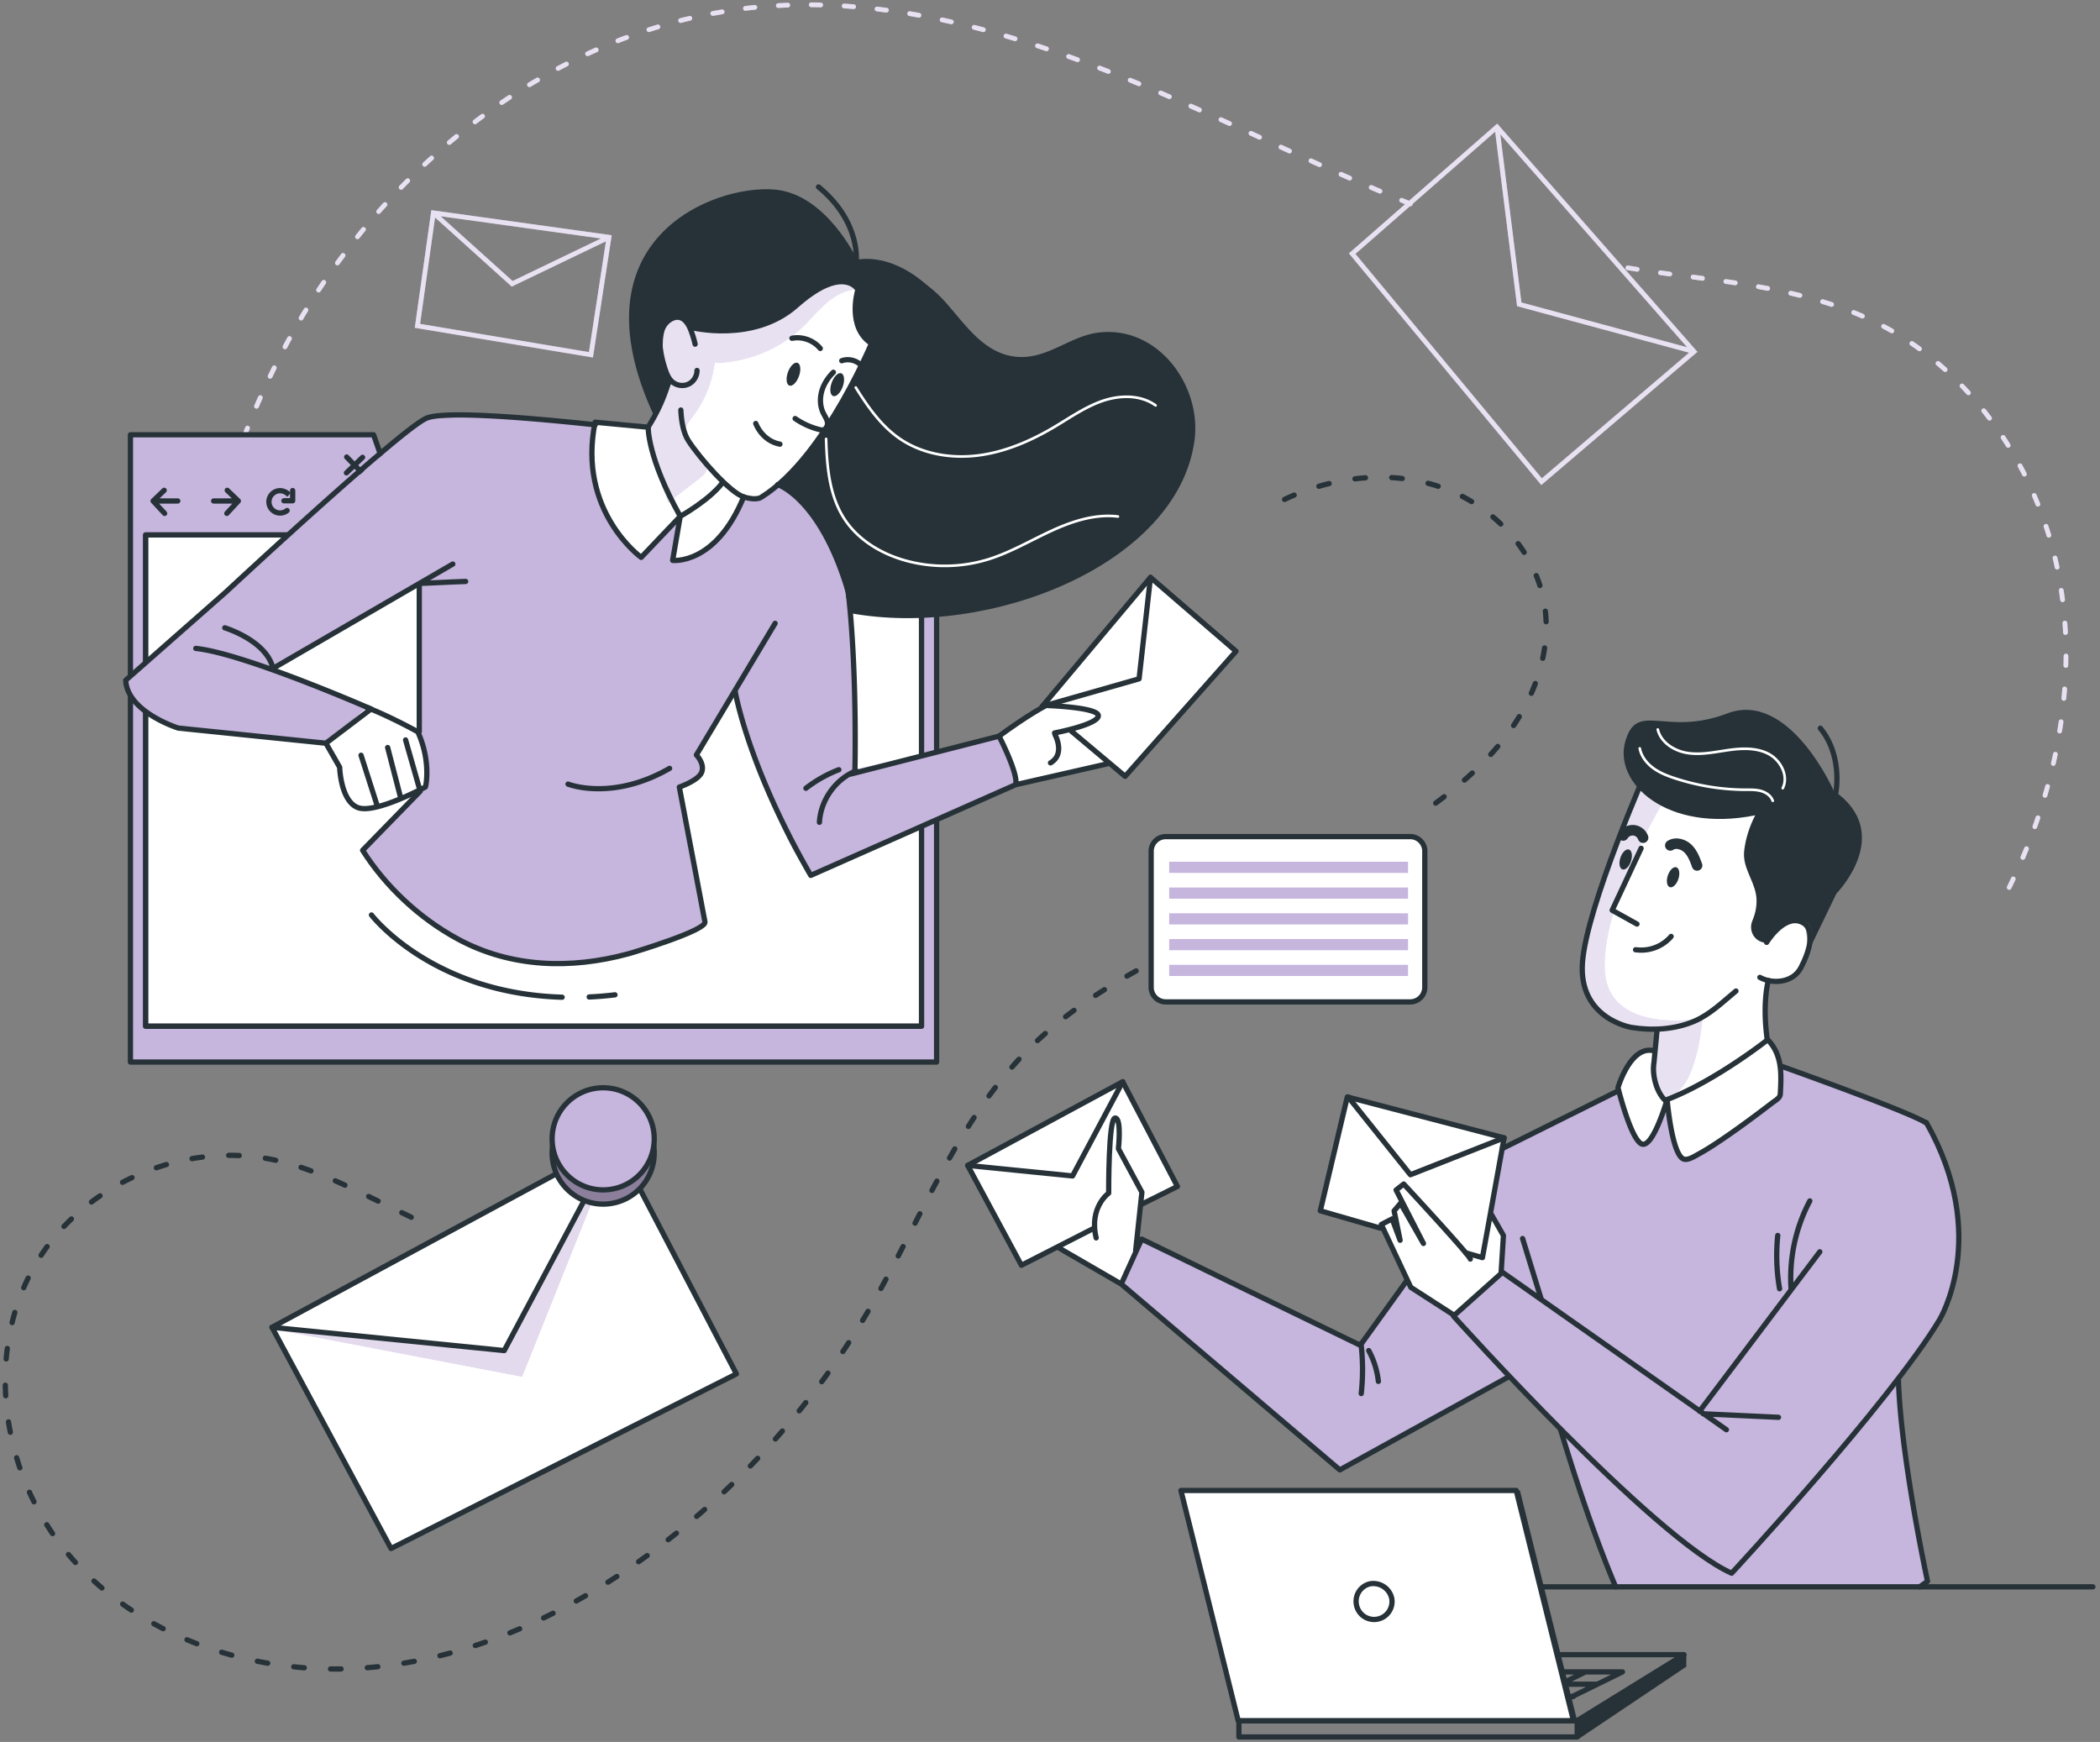 <svg width="399" height="331" fill="none" xmlns="http://www.w3.org/2000/svg"><rect width="100%" height="100%" fill="#808080" stroke="none"/><path d="M116.224 44.7l-34.267-4.767-3.147 22.354 33.85 5.646 3.564-23.233zm-2.046.62l-16.79 8.08-13.672-12.31 30.462 4.23zm-34.36 16.226L82.66 41.33l14.57 13.126 17.902-8.609-3.231 21.059-32.082-5.36z" fill="#C6B5DD"/><path opacity=".6" d="M116.224 44.7l-34.267-4.767-3.147 22.354 33.85 5.646 3.564-23.233zm-2.046.62l-16.79 8.08-13.672-12.31 30.462 4.23zm-34.36 16.226L82.66 41.33l14.57 13.126 17.902-8.609-3.231 21.059-32.082-5.36z" fill="#fff"/><path d="M284.468 23.493l-28.176 24.65 36.266 43.672.287.351 29.667-25.307-38.044-43.366zm36.091 42.496l-31.49-8.516-4.018-31.953 35.508 40.47zm-63.027-17.744l26.547-23.224 4.166 33.156 32.684 8.84-27.982 23.872-35.415-42.644z" fill="#C6B5DD"/><path opacity=".6" d="M284.468 23.493l-28.176 24.65 36.266 43.672.287.351 29.667-25.307-38.044-43.366zm36.091 42.496l-31.49-8.516-4.018-31.953 35.508 40.47zm-63.027-17.744l26.547-23.224 4.166 33.156 32.684 8.84-27.982 23.872-35.415-42.644z" fill="#fff"/><path d="M34.185 150.926c-.01 0-.01 0 0 0a.446.446 0 01-.445-.454c.01-.601.028-1.194.037-1.795a.441.441 0 01.463-.435c.25.009.445.213.435.462-.018.593-.027 1.195-.037 1.787a.463.463 0 01-.453.435zm.185-6.267h-.019a.444.444 0 01-.425-.462l.083-1.796a.448.448 0 01.472-.426c.25.009.435.222.426.472l-.084 1.787a.455.455 0 01-.453.425zm.36-6.248h-.027a.447.447 0 01-.417-.481c.038-.592.084-1.194.13-1.786a.43.43 0 01.481-.408c.25.019.436.232.408.482a114.42 114.42 0 00-.13 1.777.452.452 0 01-.444.416zm.52-6.248h-.047a.44.44 0 01-.398-.49c.055-.593.12-1.185.185-1.787a.44.44 0 01.49-.398c.25.028.426.25.399.491-.065.592-.12 1.185-.185 1.777a.437.437 0 01-.445.407zm.703-6.22h-.056a.454.454 0 01-.389-.5c.074-.592.158-1.185.232-1.777a.446.446 0 01.5-.38c.24.037.416.26.38.5a108.32 108.32 0 00-.232 1.768.433.433 0 01-.435.389zm.888-6.202c-.028 0-.046 0-.074-.009a.448.448 0 01-.37-.509c.093-.593.185-1.185.287-1.768a.452.452 0 01.518-.37.45.45 0 01.37.518c-.101.583-.194 1.176-.286 1.759a.462.462 0 01-.445.379zm1.074-6.174c-.028 0-.056 0-.083-.009a.447.447 0 01-.352-.528c.111-.592.222-1.175.343-1.758a.452.452 0 01.527-.352c.24.046.398.287.352.527-.12.584-.232 1.167-.343 1.75a.461.461 0 01-.444.37zm1.268-6.137c-.028 0-.065 0-.102-.009a.46.46 0 01-.342-.537c.13-.583.268-1.166.398-1.749a.447.447 0 11.87.203 121.05 121.05 0 00-.398 1.74.427.427 0 01-.426.352zm1.472-6.081a.432.432 0 01-.111-.019.455.455 0 01-.324-.546c.148-.583.305-1.157.463-1.73a.446.446 0 01.86.23c-.157.575-.305 1.148-.462 1.722a.426.426 0 01-.426.343zm1.694-6.035c-.046 0-.083-.01-.13-.019a.441.441 0 01-.296-.555c.176-.574.343-1.148.528-1.713a.455.455 0 01.564-.296c.241.074.37.324.297.565-.176.564-.352 1.138-.519 1.703a.485.485 0 01-.444.315zm1.897-5.961a.46.46 0 01-.148-.028.445.445 0 01-.277-.565l.583-1.694a.459.459 0 01.574-.278.459.459 0 01.277.574c-.194.565-.388 1.12-.583 1.685a.448.448 0 01-.426.306zm2.13-5.897a.433.433 0 01-.158-.028.449.449 0 01-.26-.573c.214-.556.436-1.12.649-1.676a.447.447 0 01.583-.25.447.447 0 01.25.583c-.222.556-.435 1.111-.648 1.666a.445.445 0 01-.417.278zm2.36-5.804a.402.402 0 01-.176-.037c-.232-.102-.333-.36-.232-.592.241-.546.472-1.102.722-1.648a.46.46 0 01.593-.231.46.46 0 01.231.592c-.24.546-.481 1.093-.713 1.639a.482.482 0 01-.425.277zm2.592-5.701a.45.45 0 01-.407-.639c.258-.537.518-1.083.786-1.62a.449.449 0 11.805.398c-.259.537-.527 1.074-.777 1.61a.48.48 0 01-.407.25zm2.823-5.6a.457.457 0 01-.213-.056.439.439 0 01-.185-.602c.277-.528.564-1.055.851-1.583a.452.452 0 01.611-.176c.213.12.296.39.176.611-.287.519-.564 1.046-.852 1.574a.433.433 0 01-.388.231zm3.064-5.462a.44.44 0 01-.232-.065.442.442 0 01-.157-.61c.305-.519.61-1.028.925-1.537a.442.442 0 01.611-.148.44.44 0 01.148.61 70.89 70.89 0 00-.916 1.528.44.44 0 01-.38.222zm3.323-5.322a.518.518 0 01-.25-.074.458.458 0 01-.13-.62c.333-.5.667-1 1-1.49a.447.447 0 01.74.499c-.333.49-.666.99-.99 1.481a.418.418 0 01-.37.204zm3.573-5.147a.433.433 0 01-.26-.083.456.456 0 01-.101-.63c.351-.481.712-.962 1.064-1.444a.454.454 0 01.63-.092c.194.148.24.426.092.63-.36.471-.713.953-1.064 1.434a.452.452 0 01-.361.185zm3.804-4.98a.447.447 0 01-.278-.102.444.444 0 01-.064-.63c.379-.471.75-.934 1.138-1.397a.435.435 0 01.63-.055.435.435 0 01.055.63c-.38.462-.75.915-1.13 1.388a.456.456 0 01-.351.166zm4.036-4.795a.442.442 0 01-.333-.74c.398-.444.796-.898 1.203-1.342a.442.442 0 01.63-.028.442.442 0 01.027.63c-.398.434-.796.879-1.194 1.332a.417.417 0 01-.333.148zm196.013-1.462a.367.367 0 01-.167-.037c-.555-.222-1.11-.454-1.656-.676a.442.442 0 01-.241-.583.445.445 0 01.583-.24c.546.221 1.102.453 1.657.675a.448.448 0 01.25.583.454.454 0 01-.426.278zm-5.785-2.407a.403.403 0 01-.176-.037l-1.648-.703c-.231-.102-.333-.361-.231-.593.102-.231.361-.333.592-.231l1.648.703a.447.447 0 01.241.584.473.473 0 01-.426.277zm-185.961-.722a.474.474 0 01-.315-.13.441.441 0 01-.009-.629c.416-.426.842-.851 1.259-1.277a.441.441 0 01.63 0 .441.441 0 010 .63 74.67 74.67 0 00-1.25 1.267.429.429 0 01-.315.14zm180.213-1.759a.374.374 0 01-.176-.037l-1.639-.722a.46.46 0 01-.231-.592.46.46 0 01.592-.231l1.639.722a.452.452 0 01.231.592.456.456 0 01-.416.268zm-5.721-2.554a.44.44 0 01-.185-.037l-1.629-.74c-.222-.103-.324-.371-.222-.593a.45.45 0 01.592-.222l1.629.74c.222.102.324.37.222.593a.449.449 0 01-.407.259zm-170.021-.065a.434.434 0 01-.324-.139.45.45 0 01.018-.63c.435-.407.88-.814 1.324-1.212a.45.45 0 01.63.028.45.45 0 01-.028.63c-.445.397-.88.805-1.315 1.203a.426.426 0 01-.305.12zm164.319-2.527a.414.414 0 01-.185-.037l-1.629-.75c-.222-.102-.324-.37-.222-.592.102-.222.37-.324.592-.222l1.629.75c.223.101.324.37.223.592a.462.462 0 01-.408.259zm-159.636-1.63a.443.443 0 01-.287-.787c.454-.388.917-.767 1.38-1.147a.444.444 0 01.63.065.444.444 0 01-.066.63c-.462.379-.916.758-1.37 1.138a.472.472 0 01-.287.102zm153.944-.99a.419.419 0 01-.186-.037l-1.629-.75a.45.45 0 01-.222-.592.451.451 0 01.593-.222l1.629.75a.45.45 0 01.222.592.454.454 0 01-.407.26zm-5.702-2.6a.418.418 0 01-.186-.038l-1.629-.74a.451.451 0 01-.222-.593.451.451 0 01.593-.222l1.629.74c.222.103.324.371.222.593a.46.46 0 01-.407.26zM90.26 23.603a.47.47 0 01-.361-.175.454.454 0 01.083-.63c.472-.361.954-.722 1.435-1.074a.455.455 0 01.63.093.455.455 0 01-.093.63c-.481.351-.954.712-1.426 1.064a.495.495 0 01-.268.092zm137.642-2.258a.445.445 0 01-.185-.037l-1.638-.732a.46.46 0 01-.231-.592.46.46 0 01.592-.231l1.638.73c.222.103.324.371.222.593a.408.408 0 01-.398.269zm-132.57-1.407a.44.44 0 01-.37-.195.447.447 0 01.12-.62c.491-.333.99-.675 1.49-1a.441.441 0 01.62.13.441.441 0 01-.129.62c-.49.324-.99.658-1.48.99a.465.465 0 01-.25.075zm126.841-1.12a.4.4 0 01-.176-.037l-1.639-.704c-.231-.101-.333-.36-.231-.592.093-.232.361-.333.583-.232l1.648.713a.444.444 0 01.231.593.484.484 0 01-.416.259zM100.599 16.55a.44.44 0 01-.379-.213.437.437 0 01.148-.61 51.03 51.03 0 011.546-.917.449.449 0 01.611.157.45.45 0 01-.158.611c-.509.296-1.018.602-1.527.907a.47.47 0 01-.241.065zm115.807-.176a.428.428 0 01-.176-.037c-.546-.231-1.101-.454-1.657-.685a.448.448 0 01-.25-.583.438.438 0 01.583-.24 86.32 86.32 0 011.657.684.445.445 0 01.241.583.409.409 0 01-.398.278zm-5.813-2.351a.527.527 0 01-.167-.028c-.555-.222-1.11-.435-1.666-.648a.453.453 0 01-.259-.574.46.46 0 01.583-.259c.556.213 1.111.435 1.666.648a.446.446 0 01.25.583c-.055.176-.222.278-.407.278zm-104.551-.574a.449.449 0 01-.398-.24.435.435 0 01.185-.602c.528-.287 1.055-.556 1.592-.833a.446.446 0 01.602.194.445.445 0 01-.194.602c-.528.268-1.056.546-1.574.824a.486.486 0 01-.213.055zm98.692-1.647a.474.474 0 01-.158-.028c-.555-.204-1.12-.408-1.684-.611a.45.45 0 01-.269-.574.45.45 0 01.574-.269c.565.204 1.129.408 1.685.611a.45.45 0 01.268.574.427.427 0 01-.416.296zm-93.092-1.14a.444.444 0 01-.407-.258.443.443 0 01.222-.593c.546-.25 1.092-.5 1.638-.74a.448.448 0 01.593.231c.102.222 0 .49-.232.593a83.97 83.97 0 00-1.619.73.726.726 0 01-.195.038zm87.186-.934a.376.376 0 01-.139-.028c-.564-.194-1.129-.38-1.694-.564a.454.454 0 01-.287-.565.45.45 0 01.565-.287c.565.185 1.139.38 1.703.565a.441.441 0 01.278.564.453.453 0 01-.426.315zM117.4 8.202a.45.45 0 01-.417-.287.455.455 0 01.25-.583c.555-.223 1.12-.435 1.675-.64a.445.445 0 11.315.834 61.4 61.4 0 00-1.666.639.304.304 0 01-.157.037zm75.458-.39a.574.574 0 01-.13-.018 138.67 138.67 0 00-1.712-.509.45.45 0 01-.306-.555.45.45 0 01.556-.306c.574.167 1.147.343 1.721.51a.442.442 0 01.297.555.435.435 0 01-.426.324zm-6.026-1.711c-.037 0-.074-.01-.12-.019a94.972 94.972 0 00-1.731-.454.447.447 0 01-.324-.546.447.447 0 01.546-.324c.583.148 1.157.297 1.74.454a.442.442 0 01.315.546.444.444 0 01-.426.343zm-63.536-.01a.457.457 0 01-.426-.305.454.454 0 01.287-.565 121.57 121.57 0 011.713-.537.44.44 0 01.555.296.441.441 0 01-.296.556c-.565.176-1.139.352-1.703.537a.552.552 0 01-.13.018zm57.454-1.49c-.037 0-.064 0-.101-.01-.584-.129-1.167-.258-1.741-.379a.443.443 0 01-.342-.527.443.443 0 01.527-.343c.584.12 1.167.25 1.759.389a.46.46 0 01.343.537.468.468 0 01-.445.333zm-51.437-.25a.455.455 0 01-.435-.333.447.447 0 01.324-.546c.583-.148 1.166-.287 1.749-.426a.447.447 0 11.204.87c-.584.139-1.157.278-1.731.426-.037.01-.074.01-.111.01zm45.291-1c-.028 0-.055 0-.083-.009l-1.759-.305a.452.452 0 01-.37-.519.452.452 0 01.518-.37l1.768.305a.449.449 0 01.361.519.437.437 0 01-.435.38zM135.431 3a.437.437 0 01-.435-.361.438.438 0 01.361-.519c.592-.11 1.185-.213 1.777-.314.25-.037.472.12.519.37a.456.456 0 01-.371.518c-.583.102-1.175.204-1.758.315-.037-.01-.065-.01-.093-.01zm32.981-.62h-.056l-1.768-.223a.443.443 0 01-.389-.5.45.45 0 01.5-.388l1.787.222c.24.028.416.259.388.5a.482.482 0 01-.462.388zm-26.779-.334a.449.449 0 01-.444-.398.454.454 0 01.388-.5 56.142 56.142 0 011.796-.194.454.454 0 01.491.398.448.448 0 01-.398.49c-.593.056-1.185.12-1.778.195-.018.01-.037.01-.055.01zm20.549-.333h-.037c-.592-.046-1.185-.093-1.777-.13a.445.445 0 01-.417-.472.452.452 0 01.472-.416c.602.037 1.194.083 1.796.13a.44.44 0 01.407.48.438.438 0 01-.444.408zm-14.301-.204a.447.447 0 01-.444-.425.452.452 0 01.425-.473l1.796-.083c.259-.018.454.185.463.435a.447.447 0 01-.435.463c-.592.019-1.185.046-1.777.083h-.028zm8.053-.12h-.009a57.069 57.069 0 00-1.787-.028.446.446 0 01-.444-.453c0-.25.204-.445.444-.445.602 0 1.194.01 1.796.028.25.01.444.213.435.454 0 .25-.194.444-.435.444z" fill="#C6B5DD"/><path opacity=".6" d="M34.185 150.926c-.01 0-.01 0 0 0a.446.446 0 01-.445-.454c.01-.601.028-1.194.037-1.795a.441.441 0 01.463-.435c.25.009.445.213.435.462-.018.593-.027 1.195-.037 1.787a.463.463 0 01-.453.435zm.185-6.267h-.019a.444.444 0 01-.425-.462l.083-1.796a.448.448 0 01.472-.426c.25.009.435.222.426.472l-.084 1.787a.455.455 0 01-.453.425zm.36-6.248h-.027a.447.447 0 01-.417-.481c.038-.592.084-1.194.13-1.786a.43.43 0 01.481-.408c.25.019.436.232.408.482a114.42 114.42 0 00-.13 1.777.452.452 0 01-.444.416zm.52-6.248h-.047a.44.44 0 01-.398-.49c.055-.593.12-1.185.185-1.787a.44.44 0 01.49-.398c.25.028.426.25.399.491-.065.592-.12 1.185-.185 1.777a.437.437 0 01-.445.407zm.703-6.22h-.056a.454.454 0 01-.389-.5c.074-.592.158-1.185.232-1.777a.446.446 0 01.5-.38c.24.037.416.26.38.5a108.32 108.32 0 00-.232 1.768.433.433 0 01-.435.389zm.888-6.202c-.028 0-.046 0-.074-.009a.448.448 0 01-.37-.509c.093-.593.185-1.185.287-1.768a.452.452 0 01.518-.37.45.45 0 01.37.518c-.101.583-.194 1.176-.286 1.759a.462.462 0 01-.445.379zm1.074-6.174c-.028 0-.056 0-.083-.009a.447.447 0 01-.352-.528c.111-.592.222-1.175.343-1.758a.452.452 0 01.527-.352c.24.046.398.287.352.527-.12.584-.232 1.167-.343 1.75a.461.461 0 01-.444.37zm1.268-6.137c-.028 0-.065 0-.102-.009a.46.46 0 01-.342-.537c.13-.583.268-1.166.398-1.749a.447.447 0 11.87.203 121.05 121.05 0 00-.398 1.74.427.427 0 01-.426.352zm1.472-6.081a.432.432 0 01-.111-.019.455.455 0 01-.324-.546c.148-.583.305-1.157.463-1.73a.446.446 0 01.86.23c-.157.575-.305 1.148-.462 1.722a.426.426 0 01-.426.343zm1.694-6.035c-.046 0-.083-.01-.13-.019a.441.441 0 01-.296-.555c.176-.574.343-1.148.528-1.713a.455.455 0 01.564-.296c.241.074.37.324.297.565-.176.564-.352 1.138-.519 1.703a.485.485 0 01-.444.315zm1.897-5.961a.46.46 0 01-.148-.028.445.445 0 01-.277-.565l.583-1.694a.459.459 0 01.574-.278.459.459 0 01.277.574c-.194.565-.388 1.12-.583 1.685a.448.448 0 01-.426.306zm2.13-5.897a.433.433 0 01-.158-.028.449.449 0 01-.26-.573c.214-.556.436-1.12.649-1.676a.447.447 0 01.583-.25.447.447 0 01.25.583c-.222.556-.435 1.111-.648 1.666a.445.445 0 01-.417.278zm2.36-5.804a.402.402 0 01-.176-.037c-.232-.102-.333-.36-.232-.592.241-.546.472-1.102.722-1.648a.46.46 0 01.593-.231.46.46 0 01.231.592c-.24.546-.481 1.093-.713 1.639a.482.482 0 01-.425.277zm2.592-5.701a.45.45 0 01-.407-.639c.258-.537.518-1.083.786-1.62a.449.449 0 11.805.398c-.259.537-.527 1.074-.777 1.61a.48.48 0 01-.407.25zm2.823-5.6a.457.457 0 01-.213-.056.439.439 0 01-.185-.602c.277-.528.564-1.055.851-1.583a.452.452 0 01.611-.176c.213.12.296.39.176.611-.287.519-.564 1.046-.852 1.574a.433.433 0 01-.388.231zm3.064-5.462a.44.44 0 01-.232-.065.442.442 0 01-.157-.61c.305-.519.61-1.028.925-1.537a.442.442 0 01.611-.148.44.44 0 01.148.61 70.89 70.89 0 00-.916 1.528.44.44 0 01-.38.222zm3.323-5.322a.518.518 0 01-.25-.074.458.458 0 01-.13-.62c.333-.5.667-1 1-1.49a.447.447 0 01.74.499c-.333.49-.666.99-.99 1.481a.418.418 0 01-.37.204zm3.573-5.147a.433.433 0 01-.26-.083.456.456 0 01-.101-.63c.351-.481.712-.962 1.064-1.444a.454.454 0 01.63-.092c.194.148.24.426.092.63-.36.471-.713.953-1.064 1.434a.452.452 0 01-.361.185zm3.804-4.98a.447.447 0 01-.278-.102.444.444 0 01-.064-.63c.379-.471.75-.934 1.138-1.397a.435.435 0 01.63-.055.435.435 0 01.055.63c-.38.462-.75.915-1.13 1.388a.456.456 0 01-.351.166zm4.036-4.795a.442.442 0 01-.333-.74c.398-.444.796-.898 1.203-1.342a.442.442 0 01.63-.028.442.442 0 01.027.63c-.398.434-.796.879-1.194 1.332a.417.417 0 01-.333.148zm196.013-1.462a.367.367 0 01-.167-.037c-.555-.222-1.11-.454-1.656-.676a.442.442 0 01-.241-.583.445.445 0 01.583-.24c.546.221 1.102.453 1.657.675a.448.448 0 01.25.583.454.454 0 01-.426.278zm-5.785-2.407a.403.403 0 01-.176-.037l-1.648-.703c-.231-.102-.333-.361-.231-.593.102-.231.361-.333.592-.231l1.648.703a.447.447 0 01.241.584.473.473 0 01-.426.277zm-185.961-.722a.474.474 0 01-.315-.13.441.441 0 01-.009-.629c.416-.426.842-.851 1.259-1.277a.441.441 0 01.63 0 .441.441 0 010 .63 74.67 74.67 0 00-1.25 1.267.429.429 0 01-.315.14zm180.213-1.759a.374.374 0 01-.176-.037l-1.639-.722a.46.46 0 01-.231-.592.46.46 0 01.592-.231l1.639.722a.452.452 0 01.231.592.456.456 0 01-.416.268zm-5.721-2.554a.44.44 0 01-.185-.037l-1.629-.74c-.222-.103-.324-.371-.222-.593a.45.45 0 01.592-.222l1.629.74c.222.102.324.37.222.593a.449.449 0 01-.407.259zm-170.021-.065a.434.434 0 01-.324-.139.45.45 0 01.018-.63c.435-.407.88-.814 1.324-1.212a.45.45 0 01.63.028.45.45 0 01-.028.63c-.445.397-.88.805-1.315 1.203a.426.426 0 01-.305.12zm164.319-2.527a.414.414 0 01-.185-.037l-1.629-.75c-.222-.102-.324-.37-.222-.592.102-.222.37-.324.592-.222l1.629.75c.223.101.324.37.223.592a.462.462 0 01-.408.259zm-159.636-1.63a.443.443 0 01-.287-.787c.454-.388.917-.767 1.38-1.147a.444.444 0 01.63.065.444.444 0 01-.066.63c-.462.379-.916.758-1.37 1.138a.472.472 0 01-.287.102zm153.944-.99a.419.419 0 01-.186-.037l-1.629-.75a.45.45 0 01-.222-.592.451.451 0 01.593-.222l1.629.75a.45.45 0 01.222.592.454.454 0 01-.407.26zm-5.702-2.6a.418.418 0 01-.186-.038l-1.629-.74a.451.451 0 01-.222-.593.451.451 0 01.593-.222l1.629.74c.222.103.324.371.222.593a.46.46 0 01-.407.26zM90.26 23.603a.47.47 0 01-.361-.175.454.454 0 01.083-.63c.472-.361.954-.722 1.435-1.074a.455.455 0 01.63.093.455.455 0 01-.093.63c-.481.351-.954.712-1.426 1.064a.495.495 0 01-.268.092zm137.642-2.258a.445.445 0 01-.185-.037l-1.638-.732a.46.46 0 01-.231-.592.46.46 0 01.592-.231l1.638.73c.222.103.324.371.222.593a.408.408 0 01-.398.269zm-132.57-1.407a.44.44 0 01-.37-.195.447.447 0 01.12-.62c.491-.333.99-.675 1.49-1a.441.441 0 01.62.13.441.441 0 01-.129.62c-.49.324-.99.658-1.48.99a.465.465 0 01-.25.075zm126.841-1.12a.4.4 0 01-.176-.037l-1.639-.704c-.231-.101-.333-.36-.231-.592.093-.232.361-.333.583-.232l1.648.713a.444.444 0 01.231.593.484.484 0 01-.416.259zM100.599 16.55a.44.44 0 01-.379-.213.437.437 0 01.148-.61 51.03 51.03 0 011.546-.917.449.449 0 01.611.157.45.45 0 01-.158.611c-.509.296-1.018.602-1.527.907a.47.47 0 01-.241.065zm115.807-.176a.428.428 0 01-.176-.037c-.546-.231-1.101-.454-1.657-.685a.448.448 0 01-.25-.583.438.438 0 01.583-.24 86.32 86.32 0 011.657.684.445.445 0 01.241.583.409.409 0 01-.398.278zm-5.813-2.351a.527.527 0 01-.167-.028c-.555-.222-1.11-.435-1.666-.648a.453.453 0 01-.259-.574.46.46 0 01.583-.259c.556.213 1.111.435 1.666.648a.446.446 0 01.25.583c-.055.176-.222.278-.407.278zm-104.551-.574a.449.449 0 01-.398-.24.435.435 0 01.185-.602c.528-.287 1.055-.556 1.592-.833a.446.446 0 01.602.194.445.445 0 01-.194.602c-.528.268-1.056.546-1.574.824a.486.486 0 01-.213.055zm98.692-1.647a.474.474 0 01-.158-.028c-.555-.204-1.12-.408-1.684-.611a.45.45 0 01-.269-.574.45.45 0 01.574-.269c.565.204 1.129.408 1.685.611a.45.45 0 01.268.574.427.427 0 01-.416.296zm-93.092-1.14a.444.444 0 01-.407-.258.443.443 0 01.222-.593c.546-.25 1.092-.5 1.638-.74a.448.448 0 01.593.231c.102.222 0 .49-.232.593a83.97 83.97 0 00-1.619.73.726.726 0 01-.195.038zm87.186-.934a.376.376 0 01-.139-.028c-.564-.194-1.129-.38-1.694-.564a.454.454 0 01-.287-.565.45.45 0 01.565-.287c.565.185 1.139.38 1.703.565a.441.441 0 01.278.564.453.453 0 01-.426.315zM117.4 8.202a.45.45 0 01-.417-.287.455.455 0 01.25-.583c.555-.223 1.12-.435 1.675-.64a.445.445 0 11.315.834 61.4 61.4 0 00-1.666.639.304.304 0 01-.157.037zm75.458-.39a.574.574 0 01-.13-.018 138.67 138.67 0 00-1.712-.509.45.45 0 01-.306-.555.45.45 0 01.556-.306c.574.167 1.147.343 1.721.51a.442.442 0 01.297.555.435.435 0 01-.426.324zm-6.026-1.711c-.037 0-.074-.01-.12-.019a94.972 94.972 0 00-1.731-.454.447.447 0 01-.324-.546.447.447 0 01.546-.324c.583.148 1.157.297 1.74.454a.442.442 0 01.315.546.444.444 0 01-.426.343zm-63.536-.01a.457.457 0 01-.426-.305.454.454 0 01.287-.565 121.57 121.57 0 011.713-.537.44.44 0 01.555.296.441.441 0 01-.296.556c-.565.176-1.139.352-1.703.537a.552.552 0 01-.13.018zm57.454-1.49c-.037 0-.064 0-.101-.01-.584-.129-1.167-.258-1.741-.379a.443.443 0 01-.342-.527.443.443 0 01.527-.343c.584.12 1.167.25 1.759.389a.46.46 0 01.343.537.468.468 0 01-.445.333zm-51.437-.25a.455.455 0 01-.435-.333.447.447 0 01.324-.546c.583-.148 1.166-.287 1.749-.426a.447.447 0 11.204.87c-.584.139-1.157.278-1.731.426-.037.01-.074.01-.111.01zm45.291-1c-.028 0-.055 0-.083-.009l-1.759-.305a.452.452 0 01-.37-.519.452.452 0 01.518-.37l1.768.305a.449.449 0 01.361.519.437.437 0 01-.435.38zM135.431 3a.437.437 0 01-.435-.361.438.438 0 01.361-.519c.592-.11 1.185-.213 1.777-.314.25-.037.472.12.519.37a.456.456 0 01-.371.518c-.583.102-1.175.204-1.758.315-.037-.01-.065-.01-.093-.01zm32.981-.62h-.056l-1.768-.223a.443.443 0 01-.389-.5.45.45 0 01.5-.388l1.787.222c.24.028.416.259.388.5a.482.482 0 01-.462.388zm-26.779-.334a.449.449 0 01-.444-.398.454.454 0 01.388-.5 56.142 56.142 0 011.796-.194.454.454 0 01.491.398.448.448 0 01-.398.49c-.593.056-1.185.12-1.778.195-.018.01-.037.01-.055.01zm20.549-.333h-.037c-.592-.046-1.185-.093-1.777-.13a.445.445 0 01-.417-.472.452.452 0 01.472-.416c.602.037 1.194.083 1.796.13a.44.44 0 01.407.48.438.438 0 01-.444.408zm-14.301-.204a.447.447 0 01-.444-.425.452.452 0 01.425-.473l1.796-.083c.259-.018.454.185.463.435a.447.447 0 01-.435.463c-.592.019-1.185.046-1.777.083h-.028zm8.053-.12h-.009a57.069 57.069 0 00-1.787-.028.446.446 0 01-.444-.453c0-.25.204-.445.444-.445.602 0 1.194.01 1.796.028.25.01.444.213.435.454 0 .25-.194.444-.435.444z" fill="#fff"/><path d="M381.744 169.078a.448.448 0 01-.398-.648c.259-.537.518-1.074.768-1.611a.442.442 0 01.592-.213.44.44 0 01.213.593 53.48 53.48 0 01-.777 1.62.432.432 0 01-.398.259zm2.601-5.702a.396.396 0 01-.176-.037.446.446 0 01-.241-.583c.232-.546.463-1.093.685-1.648a.45.45 0 01.583-.25.446.446 0 01.25.583c-.222.556-.453 1.111-.685 1.666a.455.455 0 01-.416.269zm2.277-5.841a.45.45 0 01-.417-.602c.204-.555.398-1.12.583-1.684a.445.445 0 01.843.287c-.195.564-.389 1.129-.593 1.694a.432.432 0 01-.416.305zm1.934-5.952a.45.45 0 01-.435-.574c.167-.574.334-1.138.491-1.712a.447.447 0 01.861.231c-.158.574-.324 1.157-.491 1.731a.443.443 0 01-.426.324zm1.583-6.063c-.037 0-.065 0-.102-.009a.447.447 0 01-.333-.537c.13-.583.259-1.157.38-1.74a.439.439 0 01.527-.343.44.44 0 01.343.528c-.121.583-.25 1.176-.389 1.759a.437.437 0 01-.426.342zm1.194-6.155c-.028 0-.046 0-.074-.009a.45.45 0 01-.37-.51c.092-.583.185-1.175.268-1.758a.449.449 0 11.889.129c-.083.593-.176 1.185-.268 1.778a.45.45 0 01-.445.37zm.806-6.211h-.047a.449.449 0 01-.407-.491 55.98 55.98 0 00.148-1.777.448.448 0 01.481-.417c.25.019.435.232.417.482-.046.601-.093 1.194-.148 1.795a.445.445 0 01-.444.408zm.37-6.258h-.009a.445.445 0 01-.436-.453c.019-.593.019-1.185.028-1.777 0-.25.204-.445.445-.445.249 0 .444.204.444.454 0 .602-.009 1.203-.028 1.796a.44.44 0 01-.444.425zm-.074-6.257a.442.442 0 01-.445-.426 52.94 52.94 0 00-.111-1.777.448.448 0 01.417-.481c.222-.028.463.166.481.416.047.602.074 1.194.111 1.796a.452.452 0 01-.426.472h-.027zm-.556-6.239a.448.448 0 01-.444-.388 93.275 93.275 0 00-.241-1.759.448.448 0 01.38-.509.46.46 0 01.509.379c.093.593.176 1.185.25 1.787a.448.448 0 01-.389.5c-.028-.019-.046-.01-.065-.01zm-1.036-6.183a.453.453 0 01-.435-.352 53.713 53.713 0 00-.389-1.731.446.446 0 11.87-.203c.139.583.268 1.166.398 1.758a.446.446 0 01-.343.528h-.101zm-1.565-6.063a.434.434 0 01-.425-.315c-.176-.564-.352-1.129-.537-1.694a.445.445 0 01.287-.564c.24-.084.49.046.564.287.185.574.371 1.138.546 1.712a.44.44 0 01-.435.574zm-2.082-5.905a.45.45 0 01-.417-.278c-.222-.546-.444-1.102-.685-1.648a.45.45 0 01.232-.583c.222-.102.49.01.592.231.241.556.463 1.102.694 1.667a.446.446 0 01-.25.583.52.52 0 01-.166.028zm-2.574-5.712a.438.438 0 01-.398-.25 51.888 51.888 0 00-.823-1.573.433.433 0 01.185-.602.447.447 0 01.611.185c.286.528.564 1.065.833 1.602a.454.454 0 01-.195.601.644.644 0 01-.213.037zm-3.073-5.461a.44.44 0 01-.379-.213c-.315-.5-.63-1-.954-1.5a.449.449 0 01.13-.62.441.441 0 01.62.13c.333.5.657 1.009.972 1.518a.45.45 0 01-.389.685zm-3.536-5.165a.47.47 0 01-.361-.176c-.361-.472-.722-.944-1.092-1.407a.445.445 0 01.074-.63.446.446 0 01.63.075c.379.472.74.944 1.101 1.425a.447.447 0 01-.093.63.432.432 0 01-.259.083zm-3.998-4.823a.445.445 0 01-.334-.148 52.89 52.89 0 00-1.222-1.296.442.442 0 01.01-.629.44.44 0 01.629.01c.417.434.824.87 1.231 1.314a.44.44 0 01-.028.63.384.384 0 01-.286.12zm-4.444-4.415a.437.437 0 01-.296-.111 51.347 51.347 0 00-1.342-1.166.451.451 0 01-.055-.63.451.451 0 01.629-.055c.454.389.907.787 1.361 1.184a.443.443 0 01-.297.778zm-4.868-3.943a.435.435 0 01-.26-.083 50.24 50.24 0 00-1.453-1.019.447.447 0 01.5-.74c.5.342.99.685 1.472 1.037.203.148.24.425.102.629a.458.458 0 01-.361.176zm-5.249-3.407a.493.493 0 01-.222-.055 41.483 41.483 0 00-1.555-.86.447.447 0 01-.185-.602.447.447 0 01.602-.186c.527.287 1.055.574 1.573.87.213.12.287.398.167.611a.422.422 0 01-.38.223zm-5.6-2.804a.376.376 0 01-.176-.037 63.277 63.277 0 00-1.638-.685.446.446 0 01-.25-.583.447.447 0 01.583-.25c.555.222 1.111.453 1.666.694a.453.453 0 01.232.592.467.467 0 01-.417.269zm-5.859-2.222a.72.72 0 01-.139-.018 122.7 122.7 0 00-1.694-.537.441.441 0 01-.296-.555.449.449 0 01.555-.297c.574.176 1.148.352 1.722.537a.454.454 0 01.287.565.46.46 0 01-.435.305zm-6.017-1.721c-.037 0-.074 0-.111-.01-.574-.139-1.157-.277-1.731-.416a.446.446 0 11.204-.87c.583.13 1.166.268 1.749.416a.443.443 0 01.324.546.455.455 0 01-.435.334zm-6.118-1.324c-.028 0-.056 0-.084-.01-.583-.11-1.166-.212-1.758-.323a.448.448 0 01-.361-.519.448.448 0 01.518-.36c.592.101 1.176.212 1.768.323a.449.449 0 01.361.519.453.453 0 01-.444.37zm-6.174-1.046c-.019 0-.047 0-.065-.01a121.46 121.46 0 00-1.768-.258.45.45 0 01-.38-.51.454.454 0 01.51-.38c.592.084 1.184.177 1.777.26.24.037.416.269.379.51a.47.47 0 01-.453.388zm-6.211-.87h-.065l-1.777-.24a.454.454 0 01-.389-.5.448.448 0 01.5-.39l1.777.232c.241.037.416.26.379.5a.418.418 0 01-.425.398zm-6.211-.824h-.065l-1.777-.24a.44.44 0 01-.38-.5.446.446 0 01.5-.38l1.777.24c.241.038.417.26.38.5a.433.433 0 01-.435.38zm-6.202-.889c-.019 0-.046 0-.065-.009l-1.777-.277a.448.448 0 01-.37-.51.441.441 0 01.509-.37l1.768.278c.24.037.416.268.379.509a.448.448 0 01-.444.38z" fill="#C6B5DD"/><path opacity=".6" d="M381.744 169.078a.448.448 0 01-.398-.648c.259-.537.518-1.074.768-1.611a.442.442 0 01.592-.213.44.44 0 01.213.593 53.48 53.48 0 01-.777 1.62.432.432 0 01-.398.259zm2.601-5.702a.396.396 0 01-.176-.037.446.446 0 01-.241-.583c.232-.546.463-1.093.685-1.648a.45.45 0 01.583-.25.446.446 0 01.25.583c-.222.556-.453 1.111-.685 1.666a.455.455 0 01-.416.269zm2.277-5.841a.45.45 0 01-.417-.602c.204-.555.398-1.12.583-1.684a.445.445 0 01.843.287c-.195.564-.389 1.129-.593 1.694a.432.432 0 01-.416.305zm1.934-5.952a.45.45 0 01-.435-.574c.167-.574.334-1.138.491-1.712a.447.447 0 01.861.231c-.158.574-.324 1.157-.491 1.731a.443.443 0 01-.426.324zm1.583-6.063c-.037 0-.065 0-.102-.009a.447.447 0 01-.333-.537c.13-.583.259-1.157.38-1.74a.439.439 0 01.527-.343.44.44 0 01.343.528c-.121.583-.25 1.176-.389 1.759a.437.437 0 01-.426.342zm1.194-6.155c-.028 0-.046 0-.074-.009a.45.45 0 01-.37-.51c.092-.583.185-1.175.268-1.758a.449.449 0 11.889.129c-.083.593-.176 1.185-.268 1.778a.45.45 0 01-.445.37zm.806-6.211h-.047a.449.449 0 01-.407-.491 55.98 55.98 0 00.148-1.777.448.448 0 01.481-.417c.25.019.435.232.417.482-.046.601-.093 1.194-.148 1.795a.445.445 0 01-.444.408zm.37-6.258h-.009a.445.445 0 01-.436-.453c.019-.593.019-1.185.028-1.777 0-.25.204-.445.445-.445.249 0 .444.204.444.454 0 .602-.009 1.203-.028 1.796a.44.44 0 01-.444.425zm-.074-6.257a.442.442 0 01-.445-.426 52.94 52.94 0 00-.111-1.777.448.448 0 01.417-.481c.222-.028.463.166.481.416.047.602.074 1.194.111 1.796a.452.452 0 01-.426.472h-.027zm-.556-6.239a.448.448 0 01-.444-.388 93.275 93.275 0 00-.241-1.759.448.448 0 01.38-.509.46.46 0 01.509.379c.093.593.176 1.185.25 1.787a.448.448 0 01-.389.5c-.028-.019-.046-.01-.065-.01zm-1.036-6.183a.453.453 0 01-.435-.352 53.713 53.713 0 00-.389-1.731.446.446 0 11.87-.203c.139.583.268 1.166.398 1.758a.446.446 0 01-.343.528h-.101zm-1.565-6.063a.434.434 0 01-.425-.315c-.176-.564-.352-1.129-.537-1.694a.445.445 0 01.287-.564c.24-.084.49.046.564.287.185.574.371 1.138.546 1.712a.44.44 0 01-.435.574zm-2.082-5.905a.45.45 0 01-.417-.278c-.222-.546-.444-1.102-.685-1.648a.45.45 0 01.232-.583c.222-.102.49.01.592.231.241.556.463 1.102.694 1.667a.446.446 0 01-.25.583.52.52 0 01-.166.028zm-2.574-5.712a.438.438 0 01-.398-.25 51.888 51.888 0 00-.823-1.573.433.433 0 01.185-.602.447.447 0 01.611.185c.286.528.564 1.065.833 1.602a.454.454 0 01-.195.601.644.644 0 01-.213.037zm-3.073-5.461a.44.44 0 01-.379-.213c-.315-.5-.63-1-.954-1.5a.449.449 0 01.13-.62.441.441 0 01.62.13c.333.5.657 1.009.972 1.518a.45.45 0 01-.389.685zm-3.536-5.165a.47.47 0 01-.361-.176c-.361-.472-.722-.944-1.092-1.407a.445.445 0 01.074-.63.446.446 0 01.63.075c.379.472.74.944 1.101 1.425a.447.447 0 01-.093.63.432.432 0 01-.259.083zm-3.998-4.823a.445.445 0 01-.334-.148 52.89 52.89 0 00-1.222-1.296.442.442 0 01.01-.629.44.44 0 01.629.01c.417.434.824.87 1.231 1.314a.44.44 0 01-.028.63.384.384 0 01-.286.12zm-4.444-4.415a.437.437 0 01-.296-.111 51.347 51.347 0 00-1.342-1.166.451.451 0 01-.055-.63.451.451 0 01.629-.055c.454.389.907.787 1.361 1.184a.443.443 0 01-.297.778zm-4.868-3.943a.435.435 0 01-.26-.083 50.24 50.24 0 00-1.453-1.019.447.447 0 01.5-.74c.5.342.99.685 1.472 1.037.203.148.24.425.102.629a.458.458 0 01-.361.176zm-5.249-3.407a.493.493 0 01-.222-.055 41.483 41.483 0 00-1.555-.86.447.447 0 01-.185-.602.447.447 0 01.602-.186c.527.287 1.055.574 1.573.87.213.12.287.398.167.611a.422.422 0 01-.38.223zm-5.6-2.804a.376.376 0 01-.176-.037 63.277 63.277 0 00-1.638-.685.446.446 0 01-.25-.583.447.447 0 01.583-.25c.555.222 1.111.453 1.666.694a.453.453 0 01.232.592.467.467 0 01-.417.269zm-5.859-2.222a.72.72 0 01-.139-.018 122.7 122.7 0 00-1.694-.537.441.441 0 01-.296-.555.449.449 0 01.555-.297c.574.176 1.148.352 1.722.537a.454.454 0 01.287.565.46.46 0 01-.435.305zm-6.017-1.721c-.037 0-.074 0-.111-.01-.574-.139-1.157-.277-1.731-.416a.446.446 0 11.204-.87c.583.13 1.166.268 1.749.416a.443.443 0 01.324.546.455.455 0 01-.435.334zm-6.118-1.324c-.028 0-.056 0-.084-.01-.583-.11-1.166-.212-1.758-.323a.448.448 0 01-.361-.519.448.448 0 01.518-.36c.592.101 1.176.212 1.768.323a.449.449 0 01.361.519.453.453 0 01-.444.37zm-6.174-1.046c-.019 0-.047 0-.065-.01a121.46 121.46 0 00-1.768-.258.45.45 0 01-.38-.51.454.454 0 01.51-.38c.592.084 1.184.177 1.777.26.24.037.416.269.379.51a.47.47 0 01-.453.388zm-6.211-.87h-.065l-1.777-.24a.454.454 0 01-.389-.5.448.448 0 01.5-.39l1.777.232c.241.037.416.26.379.5a.418.418 0 01-.425.398zm-6.211-.824h-.065l-1.777-.24a.44.44 0 01-.38-.5.446.446 0 01.5-.38l1.777.24c.241.038.417.26.38.5a.433.433 0 01-.435.38zm-6.202-.889c-.019 0-.046 0-.065-.009l-1.777-.277a.448.448 0 01-.37-.51.441.441 0 01.509-.37l1.768.278c.24.037.416.268.379.509a.448.448 0 01-.444.38z" fill="#fff"/><path d="M175.095 101.636H27.65v93.36h147.445v-93.36z" fill="#fff" stroke="#263238" stroke-miterlimit="10"/><path d="M73.839 90.796l-2.86-8.182H24.78v119.194h153.175V90.796H73.839zm101.256 104.209H27.65v-93.369h147.445v93.369z" fill="#C6B5DD" stroke="#263238" stroke-miterlimit="10" stroke-linecap="round" stroke-linejoin="round"/><path d="M31.195 93.166l-2.11 2.027 2.193 2.36" fill="#C6B5DD"/><path d="M31.195 93.166l-2.11 2.027 2.193 2.36m-2.194-2.36h4.693" stroke="#263238" stroke-miterlimit="10" stroke-linecap="round" stroke-linejoin="round"/><path d="M43.173 93.166l2.11 2.027-2.184 2.36" fill="#C6B5DD"/><path d="M43.173 93.166l2.11 2.027-2.184 2.36m2.184-2.36H40.59" stroke="#263238" stroke-miterlimit="10" stroke-linecap="round" stroke-linejoin="round"/><path d="M55.382 94.906a2.297 2.297 0 00-2.166-1.666c-1.166 0-2.12.954-2.12 2.12 0 1.166.954 2.12 2.12 2.12.49 0 .962-.167 1.333-.472" fill="#C6B5DD"/><path d="M55.382 94.906a2.297 2.297 0 00-2.166-1.666c-1.166 0-2.12.954-2.12 2.12 0 1.166.954 2.12 2.12 2.12.49 0 .962-.167 1.333-.472" stroke="#263238" stroke-miterlimit="10" stroke-linecap="round" stroke-linejoin="round"/><path d="M53.947 95.157h1.657v-1.944" fill="#C6B5DD"/><path d="M53.947 95.157h1.657v-1.944m10.266-6.369l2.97 3.064m.047-3.008l-3.064 2.952" stroke="#263238" stroke-miterlimit="10" stroke-linecap="round" stroke-linejoin="round"/><path d="M139.92 261.068l-22.733-44.366-65.74 35.656 22.846 41.885 65.627-33.175z" fill="#fff"/><path d="M112.355 228.699l-13.163 32.897-47.476-9.09 44.089 4.128 14.8-28.38 1.75.445z" fill="#C6B5DD"/><path opacity=".5" d="M112.355 228.699l-13.163 32.897-47.476-9.09 44.089 4.128 14.8-28.38 1.75.445z" fill="#fff"/><path d="M51.68 252.21l22.613 42.033 65.627-33.175-23.011-44.079-65.23 35.221z" stroke="#263238" stroke-miterlimit="10" stroke-linecap="round" stroke-linejoin="round"/><path d="M51.68 252.21l44.125 4.424 21.104-39.645" stroke="#263238" stroke-miterlimit="10" stroke-linecap="round" stroke-linejoin="round"/><path d="M121.462 225.659c3.788-3.788 3.788-9.93 0-13.719-3.788-3.788-9.931-3.788-13.719 0-3.788 3.789-3.788 9.931 0 13.719 3.788 3.788 9.931 3.788 13.719 0z" fill="#C6B5DD"/><path opacity=".3" d="M121.462 225.659c3.788-3.788 3.788-9.93 0-13.719-3.788-3.788-9.931-3.788-13.719 0-3.788 3.789-3.788 9.931 0 13.719 3.788 3.788 9.931 3.788 13.719 0z" fill="#000"/><path d="M114.604 228.801a9.7 9.7 0 009.701-9.701c0-5.357-4.343-9.701-9.701-9.701-5.357 0-9.7 4.344-9.7 9.701 0 5.358 4.343 9.701 9.7 9.701z" stroke="#263238" stroke-miterlimit="10" stroke-linecap="round" stroke-linejoin="round"/><path d="M114.604 226.097a9.7 9.7 0 009.701-9.701c0-5.357-4.343-9.7-9.701-9.7-5.357 0-9.7 4.343-9.7 9.7 0 5.358 4.343 9.701 9.7 9.701z" fill="#C6B5DD"/><path d="M114.604 226.097a9.7 9.7 0 009.701-9.701c0-5.357-4.343-9.7-9.701-9.7-5.357 0-9.7 4.343-9.7 9.7 0 5.358 4.343 9.701 9.7 9.701z" stroke="#263238" stroke-miterlimit="10" stroke-linecap="round" stroke-linejoin="round"/><path d="M267.936 190.377h-46.439a2.773 2.773 0 01-2.777-2.777v-25.853a2.773 2.773 0 012.777-2.777h46.439a2.773 2.773 0 012.777 2.777V187.6a2.773 2.773 0 01-2.777 2.777z" fill="#fff"/><path d="M267.936 190.377h-46.439a2.773 2.773 0 01-2.777-2.777v-25.853a2.773 2.773 0 012.777-2.777h46.439a2.773 2.773 0 012.777 2.777V187.6a2.773 2.773 0 01-2.777 2.777z" stroke="#263238" stroke-miterlimit="10" stroke-linecap="round" stroke-linejoin="round"/><path d="M267.529 163.747h-45.384v2.119h45.384v-2.119zm0 4.896h-45.384v2.12h45.384v-2.12zm0 4.897h-45.384v2.119h45.384v-2.119zm0 4.897h-45.384v2.119h45.384v-2.119zm0 4.896h-45.384v2.12h45.384v-2.12z" fill="#C6B5DD"/><path d="M215.869 184.49c-7.368 4.11-14.329 8.784-20.29 14.736-13.866 13.838-20.725 32.943-30.592 49.846a153.499 153.499 0 01-39.488 44.625c-16.402 12.496-35.85 21.771-56.445 23.252-20.596 1.481-42.349-5.628-55.78-21.253-13.43-15.625-16.744-40.08-5.396-57.269 9.349-14.163 27.88-21.642 44.486-17.958 6.498 1.444 12.543 4.379 18.522 7.294 3.073 1.5 6.156 2.999 9.229 4.499M244.064 94.897c9.294-4.415 20.299-5.683 29.991-2.222 9.691 3.453 17.717 11.988 19.383 22.133 1.434 8.756-1.833 17.8-7.156 24.89-3.98 5.304-9.025 9.664-14.412 13.579" stroke="#263238" stroke-miterlimit="10" stroke-linecap="round" stroke-linejoin="round" stroke-dasharray="2 5"/><path d="M189.96 139.782l8.1-5.073 20.327-24.77 16.448 13.81-21.067 23.762-3.045-2.139-17.245 3.62c.009 0-1.722-6.785-3.518-9.21zm-119.453-5.063l-8.183 6.488 2.212 4.582s.417 5.924 3.833 7.757c3.415 1.833 12.459-4.017 12.459-4.017s.935-6.23-2.213-10.83l-8.108-3.98zm95.813-69.165S152.315 92.63 144.067 94.5l-3.267 1.092s-2.953 9.331-12.987 10.895l1.314-7.775-7.303 7.21s-11.774-10.783-8.969-25.408l10.302.675 4.591-8.608s-3.915-2.194-2.98-6.554 1.869-8.404 6.377-4.822c0 0 9.803 4.98 17.745-2.027 7.933-7.007 10.117-7.933 14.319-5.443-.009-.01-1.092 9.645 3.111 11.82z" fill="#fff"/><path d="M121.824 105.922s-10.848-7.174-9.117-24.91c0 0-13.283-2.84-32.305-1.36l-56.51 49.624s1.888 7.488 9.987 9.08c8.1 1.592 28.056 2.879 28.056 2.879l7.794-6.813-17.68-7.275 27.464-16.292.019 27.261s3.091 9.154 1.305 11.431L68.924 161.58s20.03 37.008 65.045 13.626l-4.786-25.668s7.516-1.962 3.156-6.063l7.257-11.885s7.656 27.658 14.477 34.776l38.711-17.041s-1.028-6.637-3.101-9.312l-27.26 6.202s.453-24.576-1.333-32.573c-1.777-8.007-5.221-15.93-12.644-21.336 0 0-4.925 3.462-7.304 2.277 0 0-4.285 11.959-13.32 11.922l1.435-8.368-6.461 6.952-.972.833z" fill="#C6B5DD"/><path d="M163.006 54.974c-2.185 0-4.24 1.13-5.906 2.546-1.666 1.416-3.045 3.138-4.628 4.647-4.452 4.248-10.552 6.72-16.698 6.785a21.34 21.34 0 01-4.258 10.339c-.648.833-1.407 1.777-1.222 2.823.083.49.37.926.657 1.333.926 1.36 1.851 2.721 2.786 4.082.269.389.537.806.574 1.268.065.87-.703 1.555-1.398 2.092-1.971 1.528-3.952 3.046-5.924 4.573 0 0-4.026-9.877-3.823-14.292l4.592-8.608s-8.711-10.2-1.833-13.728c6.877-3.517 11.2.963 11.2.963s16.476-7.997 21.438-7.84c4.952.176 4.443 3.017 4.443 3.017z" fill="#C6B5DD"/><path opacity=".6" d="M163.006 54.974c-2.185 0-4.24 1.13-5.906 2.546-1.666 1.416-3.045 3.138-4.628 4.647-4.452 4.248-10.552 6.72-16.698 6.785a21.34 21.34 0 01-4.258 10.339c-.648.833-1.407 1.777-1.222 2.823.083.49.37.926.657 1.333.926 1.36 1.851 2.721 2.786 4.082.269.389.537.806.574 1.268.065.87-.703 1.555-1.398 2.092-1.971 1.528-3.952 3.046-5.924 4.573 0 0-4.026-9.877-3.823-14.292l4.592-8.608s-8.711-10.2-1.833-13.728c6.877-3.517 11.2.963 11.2.963s16.476-7.997 21.438-7.84c4.952.176 4.443 3.017 4.443 3.017z" fill="#fff"/><path d="M166.227 63.74s-9.182 22.965-21.484 30.676c0 0-.824.824-3.443 0-2.629-.824-8.368-7.377-10.497-10.663-1-1.537-1.352-3.833-1.444-5.841m14.236 2.555s1.148 3.277 4.591 3.934m7.665-18.188c-1.268-1.555-3.425-2.324-5.388-1.935m9.47 4.267c1.37-.51 3.045-.019 3.924 1.138" stroke="#263238" stroke-miterlimit="10" stroke-linecap="round" stroke-linejoin="round"/><path d="M158.341 70.738c-1.019 1.01-1.833 2.24-2.213 3.61-.388 1.38-.324 2.898.315 4.175.269.546.639 1.055.759 1.657.12.601-.129 1.333-.722 1.49-.268.074-.546.01-.814-.055a14.223 14.223 0 01-4.592-2.083m-19.003-14.135a19.056 19.056 0 00-.815-2.684c-.425-1.093-1.147-2.287-2.323-2.425-.416-.047-.842.055-1.231.23-1.139.529-1.898 1.686-2.175 2.917-.278 1.23-.158 2.508.074 3.74a22.34 22.34 0 00.814 3.09c.287.853.648 1.723 1.333 2.306.824.703 2.064.88 3.046.425.981-.453 1.647-1.517 1.638-2.6m-5.267 1.824c-1.055 3.498-2.221 6.053-4.045 8.978m-61.194 60.028l2.61 4.563s.167 6.35 3.425 7.655c3.258 1.305 12.867-3.906 12.867-3.906.166-.491 1-5.109-1.444-10.478 0 0-4.6-2.601-9.664-4.638m6.378 17.069l-2.444-9.451m-2.009 10.988l-3.045-9.516m-16.736-16.504l34.166-19.827m-6.137 3.665c3.258-.12 5.322-.25 8.58-.361m-8.812.565v28.01m68.109-46.985s8.182 2.638 13.394 20.392c1.731 15.31 1.268 34.008 1.268 34.008m36.757-12.404s9.729.342 9.488 1.999c-.241 1.657-8.312 3.203-8.312 3.203s.064.139.12.389c0 0 1.962 3.619-.889 5.294m-.786-10.932c-4.055 2.157-8.988 5.859-8.988 5.859l-28.149 7.192m-53.743 1.917s8.313 3.323 19.291-2.99" stroke="#263238" stroke-miterlimit="10" stroke-linecap="round" stroke-linejoin="round"/><path d="M151.806 71.479c-.426 1.194-1.25 1.999-1.824 1.786-.583-.204-.703-1.342-.278-2.536.426-1.194 1.25-2 1.824-1.787.583.204.703 1.343.278 2.537zm8.312 1.99c-.426 1.194-1.25 2-1.824 1.786-.583-.203-.703-1.342-.277-2.536.425-1.194 1.249-2 1.823-1.786.583.203.713 1.342.278 2.536z" fill="#263238"/><path d="M111.948 189.442a66.99 66.99 0 004.896-.407M70.58 173.863s11.386 14.885 36.221 15.625m96.748-50.567l10.228 8.59 21.068-23.762-16.255-14.032-20.576 24.52" stroke="#263238" stroke-miterlimit="10" stroke-linecap="round" stroke-linejoin="round"/><path d="M218.59 109.717l-2.166 19.272-18.41 5.248" stroke="#263238" stroke-miterlimit="10" stroke-linecap="round" stroke-linejoin="round"/><path d="M131.256 62.722s12.043 3.073 20.365-4.286c8.321-7.358 10.839-3.295 10.839-3.295s-2.129 7.165 2.712 10.45l11.672-10.69s-6.248-6.74-13.995-5.573c0 0-5.823-12.468-15.672-13.31-11.598-.991-38.497 9.376-22.946 42.93l2.805-6.59s-2.907-9.016.666-11.857c2.629-2.065 3.554 2.221 3.554 2.221z" fill="#263238"/><path d="M166.56 51.864c.463.186 2.12-.416 2.749-.407 1.195.028 2.379.333 3.481.787 2.508 1.037 4.989 3.092 6.794 5.11 3.86 4.322 7.461 10.07 13.857 10.468 5.702.361 9.858-3.98 15.291-4.637 11.312-1.36 19.652 10.136 18.217 20.558-3.212 23.428-38.794 37.646-65.452 32.759-.907-.167-.102-14.931-13.079-24.224 0 0 16.717-19.726 17.828-29.926 1.101-10.173.324-10.488.314-10.488z" fill="#263238"/><path d="M162.654 49.958s1.139-7.628-7.137-14.44m-32.36 45.661s-.194 5.711 6.091 16.93l-7.424 7.803s-12.181-8.757-8.756-25.686l10.089.953z" stroke="#263238" stroke-miterlimit="10" stroke-linecap="round" stroke-linejoin="round"/><path d="M141.3 94.416c-5.341 13.051-13.496 12.07-13.496 12.07l1.435-8.368s5.507-3.054 8.025-6.377c.092-.12-.102.12-.037.046m-57.39 58.565l-2.777-9.747m70.21-22.16l-14.958 25.011s1.583 1.574 1.036 3.212c-.546 1.629-4.276 2.888-4.276 2.888s4.86 25.566 4.869 25.631c.296 1.583-13.265 5.702-14.597 6.063-10.858 2.943-22.262 2.657-32.389-2.833-7.192-3.896-13.671-9.913-18.059-16.846l10.941-11.219" stroke="#263238" stroke-miterlimit="10" stroke-linecap="round" stroke-linejoin="round"/><path d="M139.698 131.451s2.351 14.088 14.348 34.888l38.914-17.227 17.346-3.952m-47.652 1.304c-3.906 1.602-6.729 5.563-6.961 9.784m-2.564-6.469a24.883 24.883 0 016.248-3.518m33.583 2.851c.638-1.916-3.138-9.237-3.138-9.237m-76.736-59.158c-10.922-1.176-28.658-2.787-32.101-1.231-5.054 2.276-38.062 33.008-38.062 33.008l-19.04 16.772c.305 6.054 9.987 9.081 9.987 9.081l28.056 2.879 8.58-6.508s-24.223-10.598-33.304-11.505m5.508-3.916s7.951 2.407 9.154 7.71" stroke="#263238" stroke-miterlimit="10" stroke-linecap="round" stroke-linejoin="round"/><path d="M162.599 73.635c2.277 3.638 4.794 7.276 8.34 9.71 4.267 2.934 9.728 3.842 14.865 3.203 5.147-.648 10.007-2.75 14.468-5.387 3.008-1.787 5.915-3.842 9.219-4.98 3.314-1.13 7.23-1.194 10.071.851M156.961 83.4c.149 5.268.602 10.794 3.481 15.21 2.629 4.026 7.035 6.645 11.663 7.923a28.031 28.031 0 0015.671-.25c4.184-1.305 7.988-3.564 11.959-5.397 3.971-1.833 8.331-3.267 12.672-2.74" stroke="#fff" stroke-width=".5" stroke-miterlimit="10" stroke-linecap="round" stroke-linejoin="round"/><path d="M216.054 237.159l.759-8.285 6.915-3.758-10.469-19.448-29.51 15.403 10.321 19.355 6.378-3.147 12.561 6.591 3.045-6.711zm95.785-88.389s-9.58 22.363-10.45 29.907c-.87 7.554-.435 11.33 3.193 13.941 3.629 2.61 10.238 2.739 10.238 2.739l-.63 3.981s-2.638-.195-4.665 2.86c-2.036 3.045-1.999 5.045-1.999 5.045s2.545 10.006 4.591 10.172c2.055.167 4.23-6.849 4.23-6.849s1.833 10.015 3.601 9.682c1.768-.343 18.031-11.228 18.031-11.228s1.454-7.553-2.101-11.469c0 0-.944-7.488.074-10.969 0 0 7.026.889 7.405-6.303.333-6.406-3.045-9.146-5.082-6.535l-4.794-12.052 1.888-8.562-23.53-4.36z" fill="#fff"/><path d="M315.292 151.01l.74 1.296s-11.7 19.309-11.144 31.944c.555 12.625 18.568 9.284 18.568 9.284s-1.111 15.782-7.803 14.856l-1.676-3.897.482-8.812s-6.98.639-11.247-3.628c-4.267-4.267-2.231-13.366 1.676-25.816 3.897-12.441 6.951-17.467 6.951-17.467l3.453 2.24z" fill="#C6B5DD"/><path opacity=".6" d="M315.292 151.01l.74 1.296s-11.7 19.309-11.144 31.944c.555 12.625 18.568 9.284 18.568 9.284s-1.111 15.782-7.803 14.856l-1.676-3.897.482-8.812s-6.98.639-11.247-3.628c-4.267-4.267-2.231-13.366 1.676-25.816 3.897-12.441 6.951-17.467 6.951-17.467l3.453 2.24z" fill="#fff"/><path d="M371.867 239.953c-.657 4.045-2.046 8.007-3.888 11.71a51.927 51.927 0 01-7.248 10.83l1.62 15.254 3.879 22.725c-.01.009-.028.018-.037.027a46.748 46.748 0 01-1.416 1.028h-57.446a538.578 538.578 0 01-4.757-11.358c-2.87-7.118-5.406-14.005-5.98-17.457a9.112 9.112 0 01-.12-1.185l-9.747-9.738-32.166 17.513-41.469-35.091.065-.12 4.212-8.423.018-.047 41.246 19.689 8.544-11.811.12-.389.01-.046 2.443-7.998.028-.083 1.527-4.999 1.954-6.396 12.209-5.822.037-.019 22.011-10.496.028.111c.111.379.454 1.61.944 3.101.111.361.223.722.352 1.082.083.269.176.537.278.797.463 1.268.972 2.536 1.481 3.489.092.176.194.343.287.491.148.24.296.453.435.62.009.019.028.028.037.046.259.296.518.454.75.435 1.036-.083 2.286-2.342 3.165-4.239.019-.056.047-.12.074-.176a47.123 47.123 0 001-2.425s.009.037.019.111c.138.879 1.175 6.942 2.665 8.932.047.065.102.13.149.195.24.268.499.426.759.435h.018c.722 0 2.99-1.379 5.702-3.212.009 0 .019-.009.028-.019 5.007-3.388 11.496-8.34 12.45-9.062.083-.074.12-.102.12-.102s.379-1.592 0-5.331c0 0 .055.018.157.055l26.798 10.358c0 .009 0 .009.009.009l.777.297s3.897 4.776 5.915 16.569c.574 3.36.519 6.775-.046 10.135z" fill="#C6B5DD"/><path d="M283.2 230.559l2.481-14.015-29.695-7.979-5.128 21.503 11.83 3.703 5.35 10.848 8.127 5.582 8.914-8.313.759-6.636-2.638-4.693z" fill="#fff"/><path d="M216.813 228.874l6.896-3.425-10.395-19.901-29.454 15.902 10.21 18.976 13.875-7.09" stroke="#263238" stroke-miterlimit="10" stroke-linecap="round" stroke-linejoin="round"/><path d="M183.86 221.45l19.929 2 9.525-17.902m65.174 32.509l3.175.916 4.119-22.761-29.796-7.775-5.128 21.632 11.432 3.304" stroke="#263238" stroke-miterlimit="10" stroke-linecap="round" stroke-linejoin="round"/><path d="M256.144 208.436l11.829 14.782 17.809-7.007m27.335-70.468s-11.663 26.417-12.45 37.155c-.778 10.672 9.228 12.32 9.349 12.339 3.961.638 8.238.388 11.95-1.213 2.99-1.287 5.378-3.666 7.868-5.711" stroke="#263238" stroke-miterlimit="10" stroke-linecap="round" stroke-linejoin="round"/><path d="M311.025 175.585l-4.712-2.619 5.498-11.775" stroke="#263238" stroke-miterlimit="10" stroke-linecap="round" stroke-linejoin="round"/><path d="M316.884 166.356c-.343 1.046-.176 2.037.379 2.222.556.185 1.287-.509 1.63-1.555.342-1.046.175-2.037-.38-2.222-.546-.185-1.277.509-1.629 1.555zm-9.007-3.378c-.342 1.046-.175 2.037.38 2.222.555.185 1.287-.509 1.629-1.555.343-1.046.176-2.036-.379-2.222-.556-.185-1.287.51-1.63 1.555z" fill="#263238"/><path d="M317.513 177.936s-2.342 3.101-6.757 2.536" stroke="#263238" stroke-miterlimit="10" stroke-linecap="round" stroke-linejoin="round"/><path d="M317.356 160.646c1.027-.667 2.471-.25 3.351.601.879.861 1.323 2.055 1.74 3.203m-10.256-5.277a2.151 2.151 0 00-1.759-1.407 2.168 2.168 0 00-2.027.991" stroke="#263238" stroke-width="2" stroke-miterlimit="10" stroke-linecap="round" stroke-linejoin="round"/><path d="M335.656 179.065s3.119-5.1 6.378-3.971c3.258 1.139 1.703 5.813.138 8.785-1.555 2.98-5.526 3.119-7.794 1.842" stroke="#263238" stroke-miterlimit="10" stroke-linecap="round" stroke-linejoin="round"/><path d="M343.005 181.926s3.101-5.23-.194-6.97c-3.286-1.741-7.34 4.156-7.34 4.156-.102.074-.417 0-.833-.148-1.602-.583-2.351-2.388-1.703-3.971.138-.324.249-.648.351-.954.435-1.314.593-2.804.334-4.174-.537-2.833-2.555-5.138-2.231-8.164.25-2.315 1.027-4.703 2.101-6.776-16.837 3.369-26.936-6.174-24.687-14.024 2.24-7.858 7.572-.842 19.355-5.331 11.784-4.49 20.235 14.653 20.235 14.653 11.783 8.136.518 19.577.518 19.577l-6.017 12.459.111-.333z" fill="#263238"/><path d="M360.694 262.068c.435 14.856 5.536 38.405 5.536 38.405-.01.009-.028.018-.037.027a2.038 2.038 0 00-.176.13c-.426.305-.852.602-1.278.898m-57.759-.001c-1.5-3.536-2.962-7.349-4.406-11.357-2.111-5.869-4.157-12.163-6.1-18.643m41.783-68.997s23.937 8.506 27.584 10.765m-49.077-3.887c-1.879-1.379-2.935-4.915-2.509-7.516l.583-6.109m21.151-9.461s-1.203 4.027-.213 11.238" stroke="#263238" stroke-miterlimit="10" stroke-linecap="round" stroke-linejoin="round"/><path d="M328.019 271.676l-42.551-29.917-9.312 8.313s37.895 42.218 52.854 48.864c0 0 29.842-32.175 39.488-48.133 0 0 9.747-15.94-2.5-37.507m-43.088 54.871l22.854-30.305m-22.151 30.787l14.301.666" stroke="#263238" stroke-miterlimit="10" stroke-linecap="round" stroke-linejoin="round"/><path d="M348.652 151.51s1.851-7.415-2.786-13.135" stroke="#263238" stroke-miterlimit="10" stroke-linecap="round"/><path d="M267.177 243.499l-8.729 12.126-41.533-20.179-3.879 8.543 41.525 35.314 32.036-17.662m-1.129-43.411l22.048-10.979m-91.749 30.426l1.194-11.126-4.461-8.285s.638-5.859-.639-5.822c-1.277.037-1.213 14.273-1.213 14.273s-3.776 2.666-2.379 8.507m-7.127 1.879l11.894 6.886m70.368-13.153l2.249 3.934-.435 6.989" stroke="#263238" stroke-miterlimit="10" stroke-linecap="round" stroke-linejoin="round"/><path d="M279.359 239.241c0-.602-12.654-14.255-12.654-14.255l-1.444 1.138 5.193 10.155-4.351-7.637-1.221 1.444 1.138 5.582-1.518-4.055-2.055 1.065 5.6 11.931 7.979 5.147m59.843-52.196s-9.914 7.84-19.115 11.376c0 0 .889 10.617 3.185 11.32.851.259 2.147-.62 2.841-.99 1.639-.889 3.203-1.935 4.74-2.981 3.147-2.147 6.201-4.424 9.219-6.738.592-.454 1.472-.88 1.518-1.676.204-3.721.416-7.386-2.351-10.265l-.037-.046zm-19.115 11.376s-2.527 8.793-4.646 8.488c-2.12-.306-4.693-10.747-4.693-10.747s2.425-8.321 6.96-6.961m-55.788 55.604c.38 3.147.389 6.331.046 9.478m30.658-29.454l3.526 11.478m51.049-18.624a31.303 31.303 0 00-3.563 16.69m-2.527-10.127a37.104 37.104 0 00.342 10.127m-78.059 11.746a15.88 15.88 0 011.833 5.85" stroke="#263238" stroke-miterlimit="10" stroke-linecap="round" stroke-linejoin="round"/><path d="M311.552 142.207c.296 1.518 1.305 2.813 2.546 3.73 1.24.916 2.703 1.481 4.165 1.962a43.63 43.63 0 0013.403 2.166c.991 0 2.009-.028 2.962.25.954.278 1.87.907 2.194 1.851m-21.845-13.551c.602 2.517 3.203 4.128 5.767 4.489 2.564.37 5.156-.222 7.72-.583s5.313-.463 7.599.75c2.286 1.222 3.814 4.184 2.657 6.498" stroke="#fff" stroke-width=".5" stroke-miterlimit="10" stroke-linecap="round" stroke-linejoin="round"/><path d="M289.291 301.528h108.355m-149.472 0h32.712m39.071 12.885h-60.796l-23.206 12.542h63.703l20.299-12.542zm-56.816 3.276h44.894m-48.17 2.342h43.644m-46.921 2.333h42.366m9.312-4.675l-12.857 6.313m5.841-6.313l-12.857 6.313" stroke="#263238" stroke-miterlimit="10" stroke-linecap="round" stroke-linejoin="round"/><path d="M225.08 283.218h63.702l10.877 43.737h-63.703l-10.876-43.737z" fill="#263238"/><path d="M299.667 326.946h-64.276v3.11h64.276v-3.11z" stroke="#263238" stroke-miterlimit="10" stroke-linecap="round" stroke-linejoin="round"/><path d="M224.376 283.218h63.711l10.867 43.737h-63.702l-10.876-43.737z" fill="#fff" stroke="#263238" stroke-miterlimit="10" stroke-linecap="round" stroke-linejoin="round"/><path d="M299.658 326.955l20.744-12.616-.01 2.36-20.503 13.764-.231-3.508z" fill="#263238"/><path d="M264.437 303.75a3.409 3.409 0 11-6.738 1.036 3.4 3.4 0 012.517-3.813 3.577 3.577 0 014.221 2.777z" stroke="#263238" stroke-miterlimit="10" stroke-linecap="round" stroke-linejoin="round"/></svg>